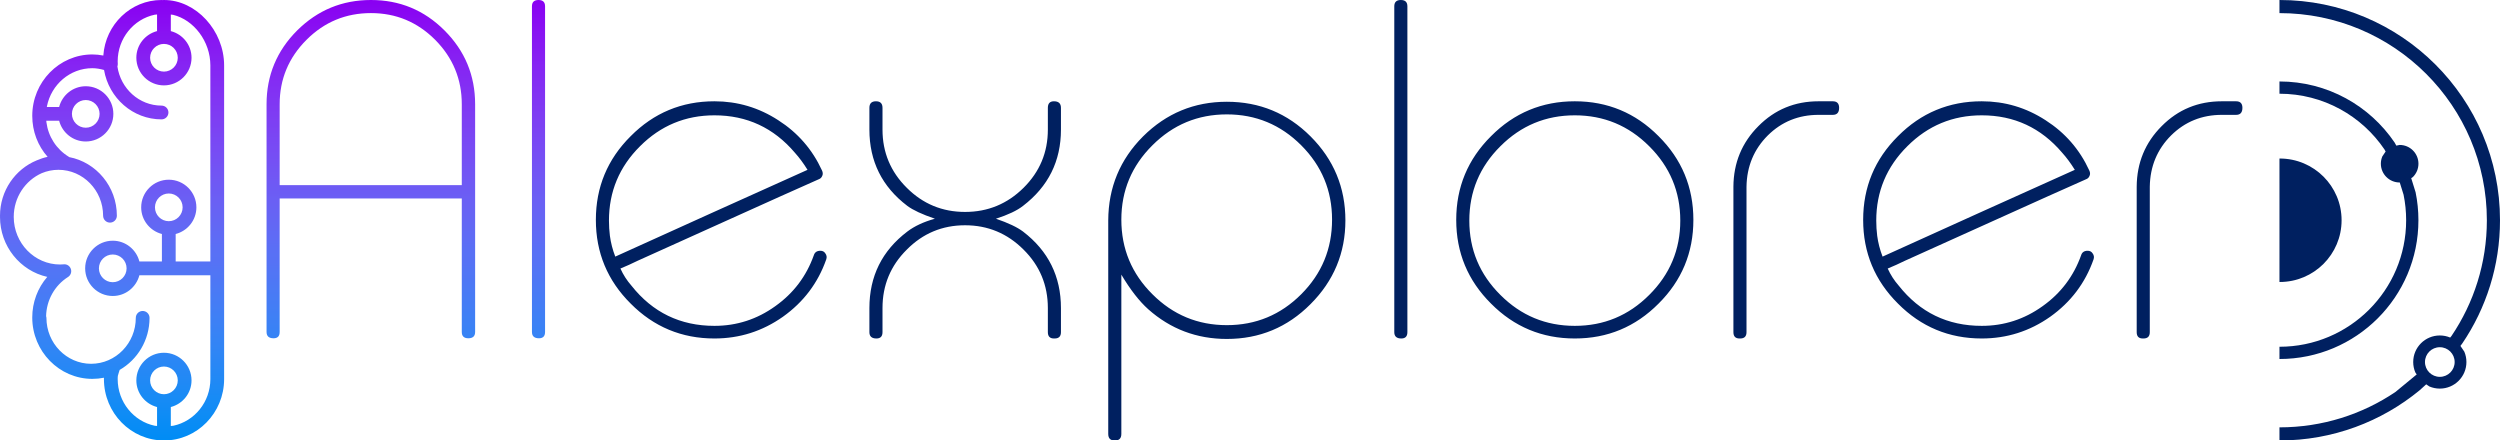 <svg width="4183" height="737" xmlns="http://www.w3.org/2000/svg" xmlns:xlink="http://www.w3.org/1999/xlink" xml:space="preserve" overflow="hidden"><defs><clipPath id="clip0"><rect x="109" y="869" width="4183" height="737"/></clipPath><linearGradient x1="565" y1="869" x2="565" y2="1606" gradientUnits="userSpaceOnUse" spreadMethod="reflect" id="fill1"><stop offset="0" stop-color="#8A00F2"/><stop offset="0.007" stop-color="#8901F2"/><stop offset="0.014" stop-color="#8903F2"/><stop offset="0.021" stop-color="#8905F2"/><stop offset="0.029" stop-color="#8907F2"/><stop offset="0.036" stop-color="#8909F2"/><stop offset="0.043" stop-color="#890BF2"/><stop offset="0.05" stop-color="#890CF2"/><stop offset="0.057" stop-color="#890EF2"/><stop offset="0.064" stop-color="#8910F2"/><stop offset="0.071" stop-color="#8912F2"/><stop offset="0.079" stop-color="#8814F2"/><stop offset="0.086" stop-color="#8815F2"/><stop offset="0.093" stop-color="#8817F2"/><stop offset="0.1" stop-color="#8819F2"/><stop offset="0.107" stop-color="#871AF2"/><stop offset="0.114" stop-color="#871CF2"/><stop offset="0.121" stop-color="#871EF2"/><stop offset="0.129" stop-color="#8720F2"/><stop offset="0.136" stop-color="#8621F2"/><stop offset="0.143" stop-color="#8623F3"/><stop offset="0.15" stop-color="#8625F3"/><stop offset="0.157" stop-color="#8526F3"/><stop offset="0.164" stop-color="#8528F3"/><stop offset="0.171" stop-color="#8429F3"/><stop offset="0.179" stop-color="#842BF3"/><stop offset="0.186" stop-color="#842DF3"/><stop offset="0.193" stop-color="#832EF3"/><stop offset="0.2" stop-color="#8330F3"/><stop offset="0.207" stop-color="#8231F3"/><stop offset="0.214" stop-color="#8233F3"/><stop offset="0.221" stop-color="#8134F3"/><stop offset="0.229" stop-color="#8136F3"/><stop offset="0.236" stop-color="#8037F3"/><stop offset="0.243" stop-color="#8039F3"/><stop offset="0.25" stop-color="#7F3AF3"/><stop offset="0.257" stop-color="#7F3CF3"/><stop offset="0.264" stop-color="#7E3DF3"/><stop offset="0.271" stop-color="#7E3FF3"/><stop offset="0.279" stop-color="#7D40F3"/><stop offset="0.286" stop-color="#7C41F3"/><stop offset="0.293" stop-color="#7C43F3"/><stop offset="0.3" stop-color="#7B44F3"/><stop offset="0.307" stop-color="#7A46F3"/><stop offset="0.314" stop-color="#7A47F4"/><stop offset="0.321" stop-color="#7948F4"/><stop offset="0.329" stop-color="#784AF4"/><stop offset="0.336" stop-color="#784BF4"/><stop offset="0.343" stop-color="#774CF4"/><stop offset="0.35" stop-color="#764EF4"/><stop offset="0.357" stop-color="#754FF4"/><stop offset="0.364" stop-color="#7550F4"/><stop offset="0.371" stop-color="#7451F4"/><stop offset="0.379" stop-color="#7353F4"/><stop offset="0.386" stop-color="#7254F4"/><stop offset="0.393" stop-color="#7255F4"/><stop offset="0.4" stop-color="#7156F4"/><stop offset="0.407" stop-color="#7058F4"/><stop offset="0.414" stop-color="#6F59F4"/><stop offset="0.421" stop-color="#6E5AF4"/><stop offset="0.429" stop-color="#6D5BF4"/><stop offset="0.436" stop-color="#6C5CF4"/><stop offset="0.443" stop-color="#6C5DF4"/><stop offset="0.45" stop-color="#6B5FF4"/><stop offset="0.457" stop-color="#6A60F4"/><stop offset="0.464" stop-color="#6961F4"/><stop offset="0.471" stop-color="#6862F4"/><stop offset="0.479" stop-color="#6763F4"/><stop offset="0.486" stop-color="#6664F4"/><stop offset="0.493" stop-color="#6565F4"/><stop offset="0.5" stop-color="#6466F4"/><stop offset="0.507" stop-color="#6367F4"/><stop offset="0.514" stop-color="#6268F4"/><stop offset="0.521" stop-color="#6169F4"/><stop offset="0.529" stop-color="#606AF5"/><stop offset="0.536" stop-color="#5F6BF5"/><stop offset="0.543" stop-color="#5E6CF5"/><stop offset="0.55" stop-color="#5D6DF5"/><stop offset="0.557" stop-color="#5B6EF5"/><stop offset="0.564" stop-color="#5A6FF5"/><stop offset="0.571" stop-color="#5970F5"/><stop offset="0.579" stop-color="#5871F5"/><stop offset="0.586" stop-color="#5771F5"/><stop offset="0.593" stop-color="#5672F5"/><stop offset="0.6" stop-color="#5573F5"/><stop offset="0.607" stop-color="#5374F5"/><stop offset="0.614" stop-color="#5275F5"/><stop offset="0.621" stop-color="#5176F5"/><stop offset="0.629" stop-color="#5076F5"/><stop offset="0.636" stop-color="#4E77F5"/><stop offset="0.643" stop-color="#4D78F5"/><stop offset="0.65" stop-color="#4C79F5"/><stop offset="0.657" stop-color="#4B7AF5"/><stop offset="0.664" stop-color="#497AF5"/><stop offset="0.671" stop-color="#487BF5"/><stop offset="0.679" stop-color="#477CF5"/><stop offset="0.686" stop-color="#457CF5"/><stop offset="0.693" stop-color="#447DF5"/><stop offset="0.7" stop-color="#437EF5"/><stop offset="0.707" stop-color="#417EF5"/><stop offset="0.714" stop-color="#407FF5"/><stop offset="0.721" stop-color="#3F80F5"/><stop offset="0.729" stop-color="#3D80F5"/><stop offset="0.736" stop-color="#3C81F5"/><stop offset="0.743" stop-color="#3A81F5"/><stop offset="0.75" stop-color="#3982F5"/><stop offset="0.757" stop-color="#3883F5"/><stop offset="0.764" stop-color="#3683F5"/><stop offset="0.771" stop-color="#3584F5"/><stop offset="0.779" stop-color="#3384F5"/><stop offset="0.786" stop-color="#3285F5"/><stop offset="0.793" stop-color="#3085F5"/><stop offset="0.8" stop-color="#2F86F5"/><stop offset="0.807" stop-color="#2D86F5"/><stop offset="0.814" stop-color="#2C86F5"/><stop offset="0.821" stop-color="#2A87F5"/><stop offset="0.829" stop-color="#2987F5"/><stop offset="0.836" stop-color="#2788F5"/><stop offset="0.843" stop-color="#2588F5"/><stop offset="0.85" stop-color="#2488F5"/><stop offset="0.857" stop-color="#2289F5"/><stop offset="0.864" stop-color="#2189F5"/><stop offset="0.871" stop-color="#1F89F5"/><stop offset="0.879" stop-color="#1D8AF5"/><stop offset="0.886" stop-color="#1C8AF5"/><stop offset="0.893" stop-color="#1A8AF5"/><stop offset="0.9" stop-color="#188BF5"/><stop offset="0.907" stop-color="#178BF5"/><stop offset="0.914" stop-color="#158BF5"/><stop offset="0.921" stop-color="#138BF5"/><stop offset="0.929" stop-color="#118BF5"/><stop offset="0.936" stop-color="#108CF5"/><stop offset="0.943" stop-color="#0E8CF5"/><stop offset="0.95" stop-color="#0C8CF5"/><stop offset="0.957" stop-color="#0A8CF5"/><stop offset="0.964" stop-color="#098CF5"/><stop offset="0.971" stop-color="#078CF5"/><stop offset="0.979" stop-color="#058CF5"/><stop offset="0.986" stop-color="#038CF5"/><stop offset="0.993" stop-color="#018CF5"/><stop offset="1" stop-color="#008DF6"/></linearGradient><linearGradient x1="565" y1="869" x2="565" y2="1606" gradientUnits="userSpaceOnUse" spreadMethod="reflect" id="fill2"><stop offset="0" stop-color="#8A00F2"/><stop offset="0.007" stop-color="#8901F2"/><stop offset="0.014" stop-color="#8903F2"/><stop offset="0.021" stop-color="#8905F2"/><stop offset="0.029" stop-color="#8907F2"/><stop offset="0.036" stop-color="#8909F2"/><stop offset="0.043" stop-color="#890BF2"/><stop offset="0.05" stop-color="#890CF2"/><stop offset="0.057" stop-color="#890EF2"/><stop offset="0.064" stop-color="#8910F2"/><stop offset="0.071" stop-color="#8912F2"/><stop offset="0.079" stop-color="#8814F2"/><stop offset="0.086" stop-color="#8815F2"/><stop offset="0.093" stop-color="#8817F2"/><stop offset="0.1" stop-color="#8819F2"/><stop offset="0.107" stop-color="#871AF2"/><stop offset="0.114" stop-color="#871CF2"/><stop offset="0.121" stop-color="#871EF2"/><stop offset="0.129" stop-color="#8720F2"/><stop offset="0.136" stop-color="#8621F2"/><stop offset="0.143" stop-color="#8623F3"/><stop offset="0.15" stop-color="#8625F3"/><stop offset="0.157" stop-color="#8526F3"/><stop offset="0.164" stop-color="#8528F3"/><stop offset="0.171" stop-color="#8429F3"/><stop offset="0.179" stop-color="#842BF3"/><stop offset="0.186" stop-color="#842DF3"/><stop offset="0.193" stop-color="#832EF3"/><stop offset="0.2" stop-color="#8330F3"/><stop offset="0.207" stop-color="#8231F3"/><stop offset="0.214" stop-color="#8233F3"/><stop offset="0.221" stop-color="#8134F3"/><stop offset="0.229" stop-color="#8136F3"/><stop offset="0.236" stop-color="#8037F3"/><stop offset="0.243" stop-color="#8039F3"/><stop offset="0.25" stop-color="#7F3AF3"/><stop offset="0.257" stop-color="#7F3CF3"/><stop offset="0.264" stop-color="#7E3DF3"/><stop offset="0.271" stop-color="#7E3FF3"/><stop offset="0.279" stop-color="#7D40F3"/><stop offset="0.286" stop-color="#7C41F3"/><stop offset="0.293" stop-color="#7C43F3"/><stop offset="0.3" stop-color="#7B44F3"/><stop offset="0.307" stop-color="#7A46F3"/><stop offset="0.314" stop-color="#7A47F4"/><stop offset="0.321" stop-color="#7948F4"/><stop offset="0.329" stop-color="#784AF4"/><stop offset="0.336" stop-color="#784BF4"/><stop offset="0.343" stop-color="#774CF4"/><stop offset="0.35" stop-color="#764EF4"/><stop offset="0.357" stop-color="#754FF4"/><stop offset="0.364" stop-color="#7550F4"/><stop offset="0.371" stop-color="#7451F4"/><stop offset="0.379" stop-color="#7353F4"/><stop offset="0.386" stop-color="#7254F4"/><stop offset="0.393" stop-color="#7255F4"/><stop offset="0.4" stop-color="#7156F4"/><stop offset="0.407" stop-color="#7058F4"/><stop offset="0.414" stop-color="#6F59F4"/><stop offset="0.421" stop-color="#6E5AF4"/><stop offset="0.429" stop-color="#6D5BF4"/><stop offset="0.436" stop-color="#6C5CF4"/><stop offset="0.443" stop-color="#6C5DF4"/><stop offset="0.45" stop-color="#6B5FF4"/><stop offset="0.457" stop-color="#6A60F4"/><stop offset="0.464" stop-color="#6961F4"/><stop offset="0.471" stop-color="#6862F4"/><stop offset="0.479" stop-color="#6763F4"/><stop offset="0.486" stop-color="#6664F4"/><stop offset="0.493" stop-color="#6565F4"/><stop offset="0.5" stop-color="#6466F4"/><stop offset="0.507" stop-color="#6367F4"/><stop offset="0.514" stop-color="#6268F4"/><stop offset="0.521" stop-color="#6169F4"/><stop offset="0.529" stop-color="#606AF5"/><stop offset="0.536" stop-color="#5F6BF5"/><stop offset="0.543" stop-color="#5E6CF5"/><stop offset="0.55" stop-color="#5D6DF5"/><stop offset="0.557" stop-color="#5B6EF5"/><stop offset="0.564" stop-color="#5A6FF5"/><stop offset="0.571" stop-color="#5970F5"/><stop offset="0.579" stop-color="#5871F5"/><stop offset="0.586" stop-color="#5771F5"/><stop offset="0.593" stop-color="#5672F5"/><stop offset="0.6" stop-color="#5573F5"/><stop offset="0.607" stop-color="#5374F5"/><stop offset="0.614" stop-color="#5275F5"/><stop offset="0.621" stop-color="#5176F5"/><stop offset="0.629" stop-color="#5076F5"/><stop offset="0.636" stop-color="#4E77F5"/><stop offset="0.643" stop-color="#4D78F5"/><stop offset="0.65" stop-color="#4C79F5"/><stop offset="0.657" stop-color="#4B7AF5"/><stop offset="0.664" stop-color="#497AF5"/><stop offset="0.671" stop-color="#487BF5"/><stop offset="0.679" stop-color="#477CF5"/><stop offset="0.686" stop-color="#457CF5"/><stop offset="0.693" stop-color="#447DF5"/><stop offset="0.7" stop-color="#437EF5"/><stop offset="0.707" stop-color="#417EF5"/><stop offset="0.714" stop-color="#407FF5"/><stop offset="0.721" stop-color="#3F80F5"/><stop offset="0.729" stop-color="#3D80F5"/><stop offset="0.736" stop-color="#3C81F5"/><stop offset="0.743" stop-color="#3A81F5"/><stop offset="0.75" stop-color="#3982F5"/><stop offset="0.757" stop-color="#3883F5"/><stop offset="0.764" stop-color="#3683F5"/><stop offset="0.771" stop-color="#3584F5"/><stop offset="0.779" stop-color="#3384F5"/><stop offset="0.786" stop-color="#3285F5"/><stop offset="0.793" stop-color="#3085F5"/><stop offset="0.8" stop-color="#2F86F5"/><stop offset="0.807" stop-color="#2D86F5"/><stop offset="0.814" stop-color="#2C86F5"/><stop offset="0.821" stop-color="#2A87F5"/><stop offset="0.829" stop-color="#2987F5"/><stop offset="0.836" stop-color="#2788F5"/><stop offset="0.843" stop-color="#2588F5"/><stop offset="0.85" stop-color="#2488F5"/><stop offset="0.857" stop-color="#2289F5"/><stop offset="0.864" stop-color="#2189F5"/><stop offset="0.871" stop-color="#1F89F5"/><stop offset="0.879" stop-color="#1D8AF5"/><stop offset="0.886" stop-color="#1C8AF5"/><stop offset="0.893" stop-color="#1A8AF5"/><stop offset="0.9" stop-color="#188BF5"/><stop offset="0.907" stop-color="#178BF5"/><stop offset="0.914" stop-color="#158BF5"/><stop offset="0.921" stop-color="#138BF5"/><stop offset="0.929" stop-color="#118BF5"/><stop offset="0.936" stop-color="#108CF5"/><stop offset="0.943" stop-color="#0E8CF5"/><stop offset="0.95" stop-color="#0C8CF5"/><stop offset="0.957" stop-color="#0A8CF5"/><stop offset="0.964" stop-color="#098CF5"/><stop offset="0.971" stop-color="#078CF5"/><stop offset="0.979" stop-color="#058CF5"/><stop offset="0.986" stop-color="#038CF5"/><stop offset="0.993" stop-color="#018CF5"/><stop offset="1" stop-color="#008DF6"/></linearGradient></defs><g clip-path="url(#clip0)" transform="translate(-109 -869)"><path d="M4191.3 1449.96C4177.59 1449.96 4166.47 1461.06 4166.47 1474.75 4166.47 1488.45 4177.59 1499.55 4191.3 1499.55 4205.02 1499.55 4216.13 1488.45 4216.13 1474.75 4216.13 1461.06 4205.02 1449.96 4191.3 1449.96ZM3923.5 1134.24C3980.63 1134.24 4026.94 1180.48 4026.94 1237.53 4026.94 1294.58 3980.63 1340.82 3923.5 1340.82L3923.01 1340.78 3923.01 1340.63 3923 1340.63 3923 1300.69 3923.01 1300.69 3923.01 1174.31 3923 1174.31 3923 1134.37 3923.01 1134.37 3923.01 1134.29ZM3923 1005.31C4003.26 1005.31 4074.01 1045.92 4115.8 1107.68L4118.5 1112.65 4124.1 1111.52C4141.47 1111.52 4155.55 1125.58 4155.55 1142.93 4155.55 1151.6 4152.03 1159.46 4146.34 1165.14L4143.44 1167.09 4150.78 1190.71C4153.88 1205.82 4155.5 1221.47 4155.5 1237.5 4155.5 1365.73 4051.41 1469.69 3923 1469.69L3923 1449.19C4040.07 1449.19 4134.97 1354.41 4134.97 1237.5 4134.97 1222.89 4133.49 1208.62 4130.67 1194.84L4124.28 1174.3 4124.1 1174.34C4106.73 1174.34 4092.65 1160.28 4092.65 1142.93 4092.65 1138.59 4093.53 1134.46 4095.12 1130.7L4100.62 1122.55 4098.77 1119.15C4060.68 1062.84 3996.17 1025.81 3923 1025.81ZM3923 869C4126.79 869 4292 1033.98 4292 1237.5 4292 1313.82 4268.77 1384.72 4228.98 1443.53L4225.8 1447.78 4232.32 1457.45C4234.58 1462.77 4235.82 1468.62 4235.82 1474.75 4235.82 1499.31 4215.89 1519.21 4191.3 1519.21 4185.16 1519.21 4179.3 1517.97 4173.97 1515.72L4168.52 1512.05 4157.72 1521.85C4093.93 1574.42 4012.16 1606 3923 1606L3923 1584.05C3994.87 1584.05 4061.64 1562.23 4117.02 1524.87L4152.63 1495.53 4150.28 1492.06C4148.03 1486.74 4146.78 1480.89 4146.78 1474.75 4146.78 1450.2 4166.71 1430.3 4191.3 1430.3 4197.45 1430.3 4203.3 1431.54 4208.63 1433.79L4208.65 1433.8 4210.76 1431.26C4248.17 1375.95 4270.02 1309.27 4270.02 1237.5 4270.02 1046.1 4114.65 890.948 3923 890.948Z" fill="#002060" fill-rule="evenodd"/><path d="M3424.84 1061.96C3376.32 1061.96 3334.83 1079.18 3300.4 1113.62 3265.7 1148.07 3248.35 1189.55 3248.35 1238.09 3248.35 1246.7 3248.87 1255.18 3249.92 1263.53 3251.48 1275.27 3254.48 1286.88 3258.92 1298.36 3294.4 1282.18 3348.01 1257.92 3419.75 1225.56 3490.45 1193.73 3544.07 1169.59 3580.59 1153.15 3573.81 1142.19 3566.76 1132.67 3559.46 1124.58 3523.98 1082.83 3479.1 1061.96 3424.84 1061.96ZM2743.96 1061.96C2695.43 1061.96 2653.95 1079.18 2619.52 1113.62 2584.82 1148.07 2567.47 1189.55 2567.47 1238.09 2567.47 1286.62 2584.82 1328.11 2619.52 1362.55 2653.95 1396.99 2695.43 1414.22 2743.96 1414.22 2792.48 1414.22 2833.97 1396.99 2868.4 1362.55 2903.1 1328.11 2920.45 1286.62 2920.45 1238.09 2920.45 1189.55 2903.1 1148.07 2868.4 1113.62 2833.97 1079.18 2792.48 1061.96 2743.96 1061.96ZM1304.4 1061.96C1255.88 1061.96 1214.4 1079.18 1179.96 1113.62 1145.26 1148.07 1127.91 1189.55 1127.91 1238.09 1127.91 1246.7 1128.44 1255.18 1129.48 1263.53 1131.04 1275.27 1134.04 1286.88 1138.48 1298.36 1173.96 1282.18 1227.57 1257.92 1299.32 1225.56 1370.02 1193.73 1423.63 1169.59 1460.15 1153.15 1453.37 1142.19 1446.33 1132.67 1439.02 1124.58 1403.54 1082.83 1358.67 1061.96 1304.4 1061.96ZM2161.72 1060.39C2113.19 1060.39 2071.71 1077.61 2037.27 1112.06 2002.57 1146.5 1985.23 1187.99 1985.23 1236.52 1985.23 1285.32 2002.57 1326.93 2037.27 1361.38 2071.71 1395.82 2113.19 1413.04 2161.72 1413.04 2210.24 1413.04 2251.72 1395.82 2286.16 1361.38 2320.59 1326.93 2337.81 1285.32 2337.81 1236.52 2337.81 1187.99 2320.59 1146.5 2286.16 1112.06 2251.72 1077.61 2210.24 1060.39 2161.72 1060.39ZM2161.72 1039.26C2216.5 1039.26 2263.2 1058.57 2301.81 1097.18 2340.68 1136.06 2360.12 1182.9 2360.12 1237.7 2360.12 1292.23 2340.68 1338.94 2301.81 1377.82 2263.2 1416.69 2216.5 1436.13 2161.72 1436.13 2111.36 1436.13 2067.54 1419.56 2030.23 1386.43 2015.1 1372.86 2000.1 1353.55 1985.23 1328.5L1985.23 1595.04C1985.23 1602.35 1981.7 1606 1974.66 1606L1973.88 1606C1966.83 1606 1963.31 1602.35 1963.31 1595.04L1963.31 1237.7C1963.57 1182.64 1983.01 1135.8 2021.62 1097.18 2060.49 1058.57 2107.19 1039.26 2161.72 1039.26ZM3826.56 1038.47 3850.43 1038.47C3857.48 1038.47 3861 1042.13 3861 1049.43 3861 1057.26 3857.48 1061.18 3850.43 1061.18L3826.56 1061.18C3793.17 1061.18 3764.86 1072.66 3741.64 1095.62 3718.43 1118.84 3706.56 1147.41 3706.03 1181.33L3706.03 1424.78C3706.03 1431.83 3702.51 1435.35 3695.47 1435.35L3694.29 1435.35C3687.51 1435.35 3684.12 1431.83 3684.12 1424.78L3684.12 1181.33C3684.38 1141.41 3698.34 1107.62 3725.99 1079.96 3753.38 1052.3 3786.91 1038.47 3826.56 1038.47ZM3424.84 1038.47C3463.45 1038.47 3499.06 1049.04 3531.67 1070.18 3564.28 1091.05 3588.68 1119.1 3604.85 1154.33 3606.16 1157.2 3606.42 1159.81 3605.63 1162.16 3604.59 1165.29 3602.9 1167.37 3600.55 1168.42 3564.54 1184.34 3513.67 1207.17 3447.93 1236.91 3381.14 1267.18 3330.53 1290.01 3296.09 1305.41 3292.44 1306.97 3287.75 1309.19 3282.01 1312.06 3276.01 1314.67 3271.18 1316.76 3267.53 1318.32 3272.22 1328.76 3278.35 1338.28 3285.92 1346.9 3321.4 1391.78 3367.71 1414.22 3424.84 1414.22 3462.15 1414.22 3496.06 1403.26 3526.59 1381.34 3557.11 1359.68 3578.63 1331.24 3591.16 1296.01 3592.72 1291.06 3596.37 1288.58 3602.11 1288.58 3605.76 1288.58 3608.5 1290.01 3610.33 1292.88 3612.68 1296.01 3613.2 1299.41 3611.9 1303.06 3598.07 1342.46 3573.94 1374.42 3539.5 1398.95 3505.06 1423.22 3466.84 1435.35 3424.84 1435.35 3370.05 1435.35 3323.36 1415.91 3284.74 1377.03 3245.87 1338.42 3226.44 1291.71 3226.44 1236.91 3226.44 1182.12 3245.87 1135.41 3284.74 1096.79 3323.36 1057.91 3370.05 1038.47 3424.84 1038.47ZM3151.78 1038.47 3175.65 1038.47C3182.69 1038.47 3186.22 1042.13 3186.22 1049.43 3186.22 1057.26 3182.69 1061.18 3175.65 1061.18L3151.78 1061.18C3118.39 1061.18 3090.08 1072.66 3066.86 1095.62 3043.64 1118.84 3031.77 1147.41 3031.25 1181.33L3031.25 1424.78C3031.25 1431.83 3027.73 1435.35 3020.68 1435.35L3019.51 1435.35C3012.73 1435.35 3009.34 1431.83 3009.34 1424.78L3009.34 1181.33C3009.6 1141.41 3023.55 1107.62 3051.21 1079.96 3078.6 1052.3 3112.12 1038.47 3151.78 1038.47ZM2743.96 1038.47C2798.75 1038.47 2845.44 1057.91 2884.06 1096.79 2922.93 1135.41 2942.36 1182.12 2942.36 1236.91 2942.36 1291.71 2922.93 1338.42 2884.06 1377.03 2845.44 1415.91 2798.75 1435.35 2743.96 1435.35 2689.17 1435.35 2642.48 1415.91 2603.86 1377.03 2564.99 1338.42 2545.56 1291.71 2545.56 1236.91 2545.56 1182.12 2564.99 1135.41 2603.86 1096.79 2642.48 1057.91 2689.17 1038.47 2743.96 1038.47ZM1574.64 1038.47C1581.94 1038.47 1585.6 1042.13 1585.6 1049.43L1585.6 1085.83C1585.6 1123.93 1599.16 1156.42 1626.3 1183.29 1653.17 1210.17 1685.65 1223.61 1723.74 1223.61 1761.83 1223.61 1794.44 1210.17 1821.57 1183.29 1848.7 1156.42 1862.27 1123.93 1862.27 1085.83L1862.27 1049.43C1862.27 1042.13 1865.66 1038.47 1872.44 1038.47 1880.27 1038.47 1884.18 1042.13 1884.18 1049.43L1884.18 1085.83C1884.18 1138.54 1863.05 1181.07 1820.79 1213.43 1810.87 1221.26 1795.74 1228.43 1775.39 1234.96 1796 1242 1811.13 1249.18 1820.79 1256.48 1863.05 1288.84 1884.18 1331.5 1884.18 1384.47L1884.18 1424.78C1884.18 1431.83 1880.66 1435.35 1873.61 1435.35L1872.44 1435.35C1865.66 1435.35 1862.27 1431.83 1862.27 1424.78L1862.27 1384.47C1862.27 1346.11 1848.7 1313.5 1821.57 1286.62 1794.44 1259.48 1761.83 1245.92 1723.74 1245.92 1685.65 1245.92 1653.17 1259.48 1626.3 1286.62 1599.16 1313.5 1585.6 1346.11 1585.6 1384.47L1585.6 1424.78C1585.6 1431.83 1582.2 1435.35 1575.42 1435.35 1567.6 1435.35 1563.68 1431.83 1563.68 1424.78L1563.68 1384.47C1563.68 1331.24 1584.81 1288.58 1627.08 1256.48 1639.08 1247.35 1654.47 1240.17 1673.25 1234.96 1651.86 1227.65 1636.47 1220.47 1627.08 1213.43 1584.81 1181.33 1563.68 1138.8 1563.68 1085.83L1563.68 1049.43C1563.68 1042.13 1567.33 1038.47 1574.64 1038.47ZM1304.4 1038.47C1343.01 1038.47 1378.63 1049.04 1411.24 1070.18 1443.85 1091.05 1468.24 1119.1 1484.42 1154.33 1485.72 1157.2 1485.98 1159.81 1485.2 1162.16 1484.15 1165.29 1482.46 1167.37 1480.11 1168.42 1444.11 1184.34 1393.24 1207.17 1327.49 1236.91 1260.71 1267.18 1210.09 1290.01 1175.66 1305.41 1172 1306.97 1167.31 1309.19 1161.57 1312.06 1155.57 1314.67 1150.74 1316.76 1147.09 1318.32 1151.79 1328.76 1157.92 1338.28 1165.48 1346.9 1200.96 1391.78 1247.27 1414.22 1304.4 1414.22 1341.71 1414.22 1375.63 1403.26 1406.15 1381.34 1436.67 1359.68 1458.2 1331.24 1470.72 1296.01 1472.28 1291.06 1475.94 1288.58 1481.68 1288.58 1485.33 1288.58 1488.07 1290.01 1489.89 1292.88 1492.24 1296.01 1492.76 1299.41 1491.46 1303.06 1477.63 1342.46 1453.5 1374.42 1419.06 1398.95 1384.63 1423.22 1346.41 1435.35 1304.4 1435.35 1249.62 1435.35 1202.92 1415.91 1164.31 1377.03 1125.44 1338.42 1106 1291.71 1106 1236.91 1106 1182.12 1125.44 1135.41 1164.31 1096.79 1202.92 1057.91 1249.62 1038.47 1304.4 1038.47ZM2452.88 869C2460.19 869 2463.84 872.522 2463.84 879.568L2463.84 1424.78C2463.84 1431.83 2460.45 1435.35 2453.66 1435.35 2445.84 1435.35 2441.92 1431.83 2441.92 1424.78L2441.92 879.568C2441.92 872.522 2445.58 869 2452.88 869Z" fill="#002060" fill-rule="evenodd"/><path d="M383.291 1482.28C370.543 1482.28 360.157 1492.67 360.157 1505.44 360.173 1518.24 370.543 1528.62 383.291 1528.62 396.047 1528.62 406.441 1518.23 406.441 1505.44 406.441 1492.67 396.063 1482.28 383.291 1482.28ZM297.651 1294.82C284.891 1294.82 274.51 1305.21 274.51 1318.01 274.51 1330.77 284.891 1341.18 297.651 1341.18 310.435 1341.18 320.809 1330.78 320.809 1318.01 320.809 1305.23 310.428 1294.82 297.651 1294.82ZM391.415 1192.74C378.655 1192.74 368.274 1203.14 368.274 1215.93 368.274 1228.71 378.663 1239.1 391.415 1239.1 404.175 1239.1 414.573 1228.7 414.573 1215.93 414.573 1203.15 404.191 1192.74 391.415 1192.74ZM252.499 1036.36C239.719 1036.37 229.349 1046.76 229.349 1059.52 229.349 1072.29 239.727 1082.7 252.499 1082.7 265.255 1082.7 275.633 1072.31 275.633 1059.52 275.633 1046.76 265.255 1036.36 252.499 1036.36ZM383.291 942.473C370.543 942.473 360.173 952.856 360.157 965.652 360.157 978.423 370.543 988.814 383.291 988.814 396.063 988.814 406.441 978.423 406.441 965.652 406.441 952.864 396.047 942.473 383.291 942.473ZM371.785 893.203 367.826 893.615C332.524 901.061 305.893 933.25 305.893 971.693 305.893 972.995 305.997 974.296 306.078 975.574 306.182 977.108 305.909 978.682 305.436 980.193 310.797 1017.2 341.831 1045.7 379.31 1045.7 385.664 1045.7 390.815 1050.85 390.815 1057.22 390.815 1063.59 385.656 1068.74 379.31 1068.74 331.15 1068.74 291.097 1032.95 283.082 986.075 276.615 984.3 270.075 983.103 263.504 983.103 226.092 983.103 194.784 1010.49 187.542 1046.77L187.42 1048 207.944 1048C213.093 1028.1 231.03 1013.3 252.5 1013.3 277.964 1013.3 298.663 1034.03 298.663 1059.52 298.663 1085.01 277.956 1105.75 252.5 1105.75 231.045 1105.75 213.118 1090.96 207.96 1071.06L186.482 1071.06 186.621 1073.28C189.67 1097.36 203.166 1118.54 224.011 1131.27 224.26 1131.43 224.412 1131.66 224.653 1131.84 270.043 1140.46 304.537 1181.15 304.537 1229.96 304.537 1236.33 299.377 1241.48 293.031 1241.48 286.676 1241.48 281.525 1236.33 281.525 1229.96 281.525 1187.59 247.986 1153.12 206.762 1153.12 196.901 1153.12 187.513 1155.13 178.888 1158.72 151.335 1170.96 131.99 1199.14 131.99 1231.9 131.99 1275.82 166.773 1311.57 209.53 1311.57 211.609 1311.57 213.655 1311.44 215.677 1311.26 220.98 1310.67 225.859 1314.02 227.56 1319.04 229.261 1324.06 227.311 1329.62 222.834 1332.45 200.375 1346.73 186.823 1371.13 186.109 1398 186.35 1398.93 186.687 1399.83 186.687 1400.83 186.687 1443.22 220.225 1477.7 261.45 1477.7 302.675 1477.7 336.214 1443.22 336.214 1400.83 336.214 1394.46 341.373 1389.31 347.719 1389.31 354.074 1389.31 359.225 1394.46 359.225 1400.83 359.225 1438.21 339.014 1470.8 309.214 1487.93 308.636 1489.8 308.114 1491.4 307.657 1492.75 306.277 1496.86 305.908 1497.98 305.908 1503.25 305.908 1541.71 332.532 1573.89 367.838 1581.33L371.785 1581.74 371.785 1550.05C351.913 1544.9 337.126 1526.94 337.126 1505.44 337.126 1479.95 357.833 1459.22 383.288 1459.22 408.752 1459.22 429.468 1479.95 429.468 1505.44 429.468 1526.92 414.695 1544.87 394.814 1550.04L394.814 1581.77 399.058 1581.33C434.365 1573.89 460.996 1541.7 460.996 1503.25L460.99 1503.26 460.987 1329.53 342.222 1329.53C337.063 1349.43 319.136 1364.24 297.666 1364.24 272.194 1364.24 251.488 1343.5 251.488 1318 251.488 1292.5 272.202 1271.75 297.666 1271.75 319.138 1271.75 337.071 1286.56 342.222 1306.46L379.898 1306.46 379.898 1260.53C360.019 1255.38 345.227 1237.43 345.227 1215.93 345.227 1190.43 365.941 1169.68 391.406 1169.68 416.878 1169.68 437.6 1190.43 437.6 1215.93 437.6 1237.42 422.807 1255.38 402.935 1260.53L402.935 1306.46 460.987 1306.46 460.982 978.416C460.982 938.139 433.233 902.179 398.625 893.818L394.814 893.36 394.814 921.058C414.695 926.222 429.468 944.171 429.468 965.653 429.468 991.14 408.752 1011.87 383.288 1011.87 357.833 1011.87 337.126 991.148 337.126 965.653 337.126 944.157 351.913 926.197 371.785 921.042ZM379.324 869C379.605 869 379.854 869.153 380.126 869.16 381.242 869.128 382.325 869 383.448 869L383.448 869.006C437.014 869.006 484 920.156 483.992 978.465L483.997 1306.46 483.999 1306.46 483.999 1329.53 483.998 1329.53 484 1503.27C484 1559.92 438.883 1606 383.44 1606 327.997 1606 282.897 1559.92 282.897 1503.27 282.897 1502.48 282.912 1501.73 282.921 1501.02 276.558 1502.29 270.075 1502.93 263.503 1502.93 208.061 1502.93 162.96 1456.85 162.96 1400.22 162.96 1374.72 172.058 1350.77 188.114 1332.28 142.933 1322.23 109 1281.06 109 1231.93 109 1231.39 109.072 1230.86 109.072 1230.33 109.072 1230.22 109 1230.12 109 1229.99 109 1188.01 134.516 1152.06 170.517 1137.31 176.318 1134.8 182.368 1132.78 188.658 1131.42 172.258 1112.88 162.974 1088.74 162.974 1062.83 162.974 1006.18 208.075 960.102 263.518 960.102 269.672 960.102 275.802 960.744 281.884 961.933 285.415 910.091 327.708 869 379.324 869Z" fill="url(#fill1)" fill-rule="evenodd"/><path d="M729.688 890.904C687.648 890.904 651.744 905.768 621.977 935.496 591.948 965.485 576.934 1001.47 576.934 1043.45L576.934 1178.79 881.659 1178.79 881.659 1043.45C881.659 1001.47 866.775 965.485 837.008 935.496 807.24 905.768 771.467 890.904 729.688 890.904ZM1010.03 869C1017.34 869 1021 872.52 1021 879.561L1021 1424.44C1021 1431.48 1017.61 1435 1010.82 1435 1002.98 1435 999.066 1431.48 999.066 1424.44L999.066 879.561C999.066 872.52 1002.72 869 1010.03 869ZM729.688 869C777.734 869 818.729 885.95 852.675 919.85 886.881 954.011 903.984 995.212 903.984 1043.45L903.984 1424.44C903.984 1431.48 900.198 1435 892.626 1435 885.314 1435 881.659 1431.48 881.659 1424.44L881.659 1201.09 576.934 1201.09 576.934 1424.44C576.934 1431.48 573.54 1435 566.75 1435 558.917 1435 555 1431.48 555 1424.44L555 1043.45C555 995.212 572.103 954.011 606.31 919.85 640.516 885.95 681.643 869 729.688 869Z" fill="url(#fill2)" fill-rule="evenodd"/></g></svg>